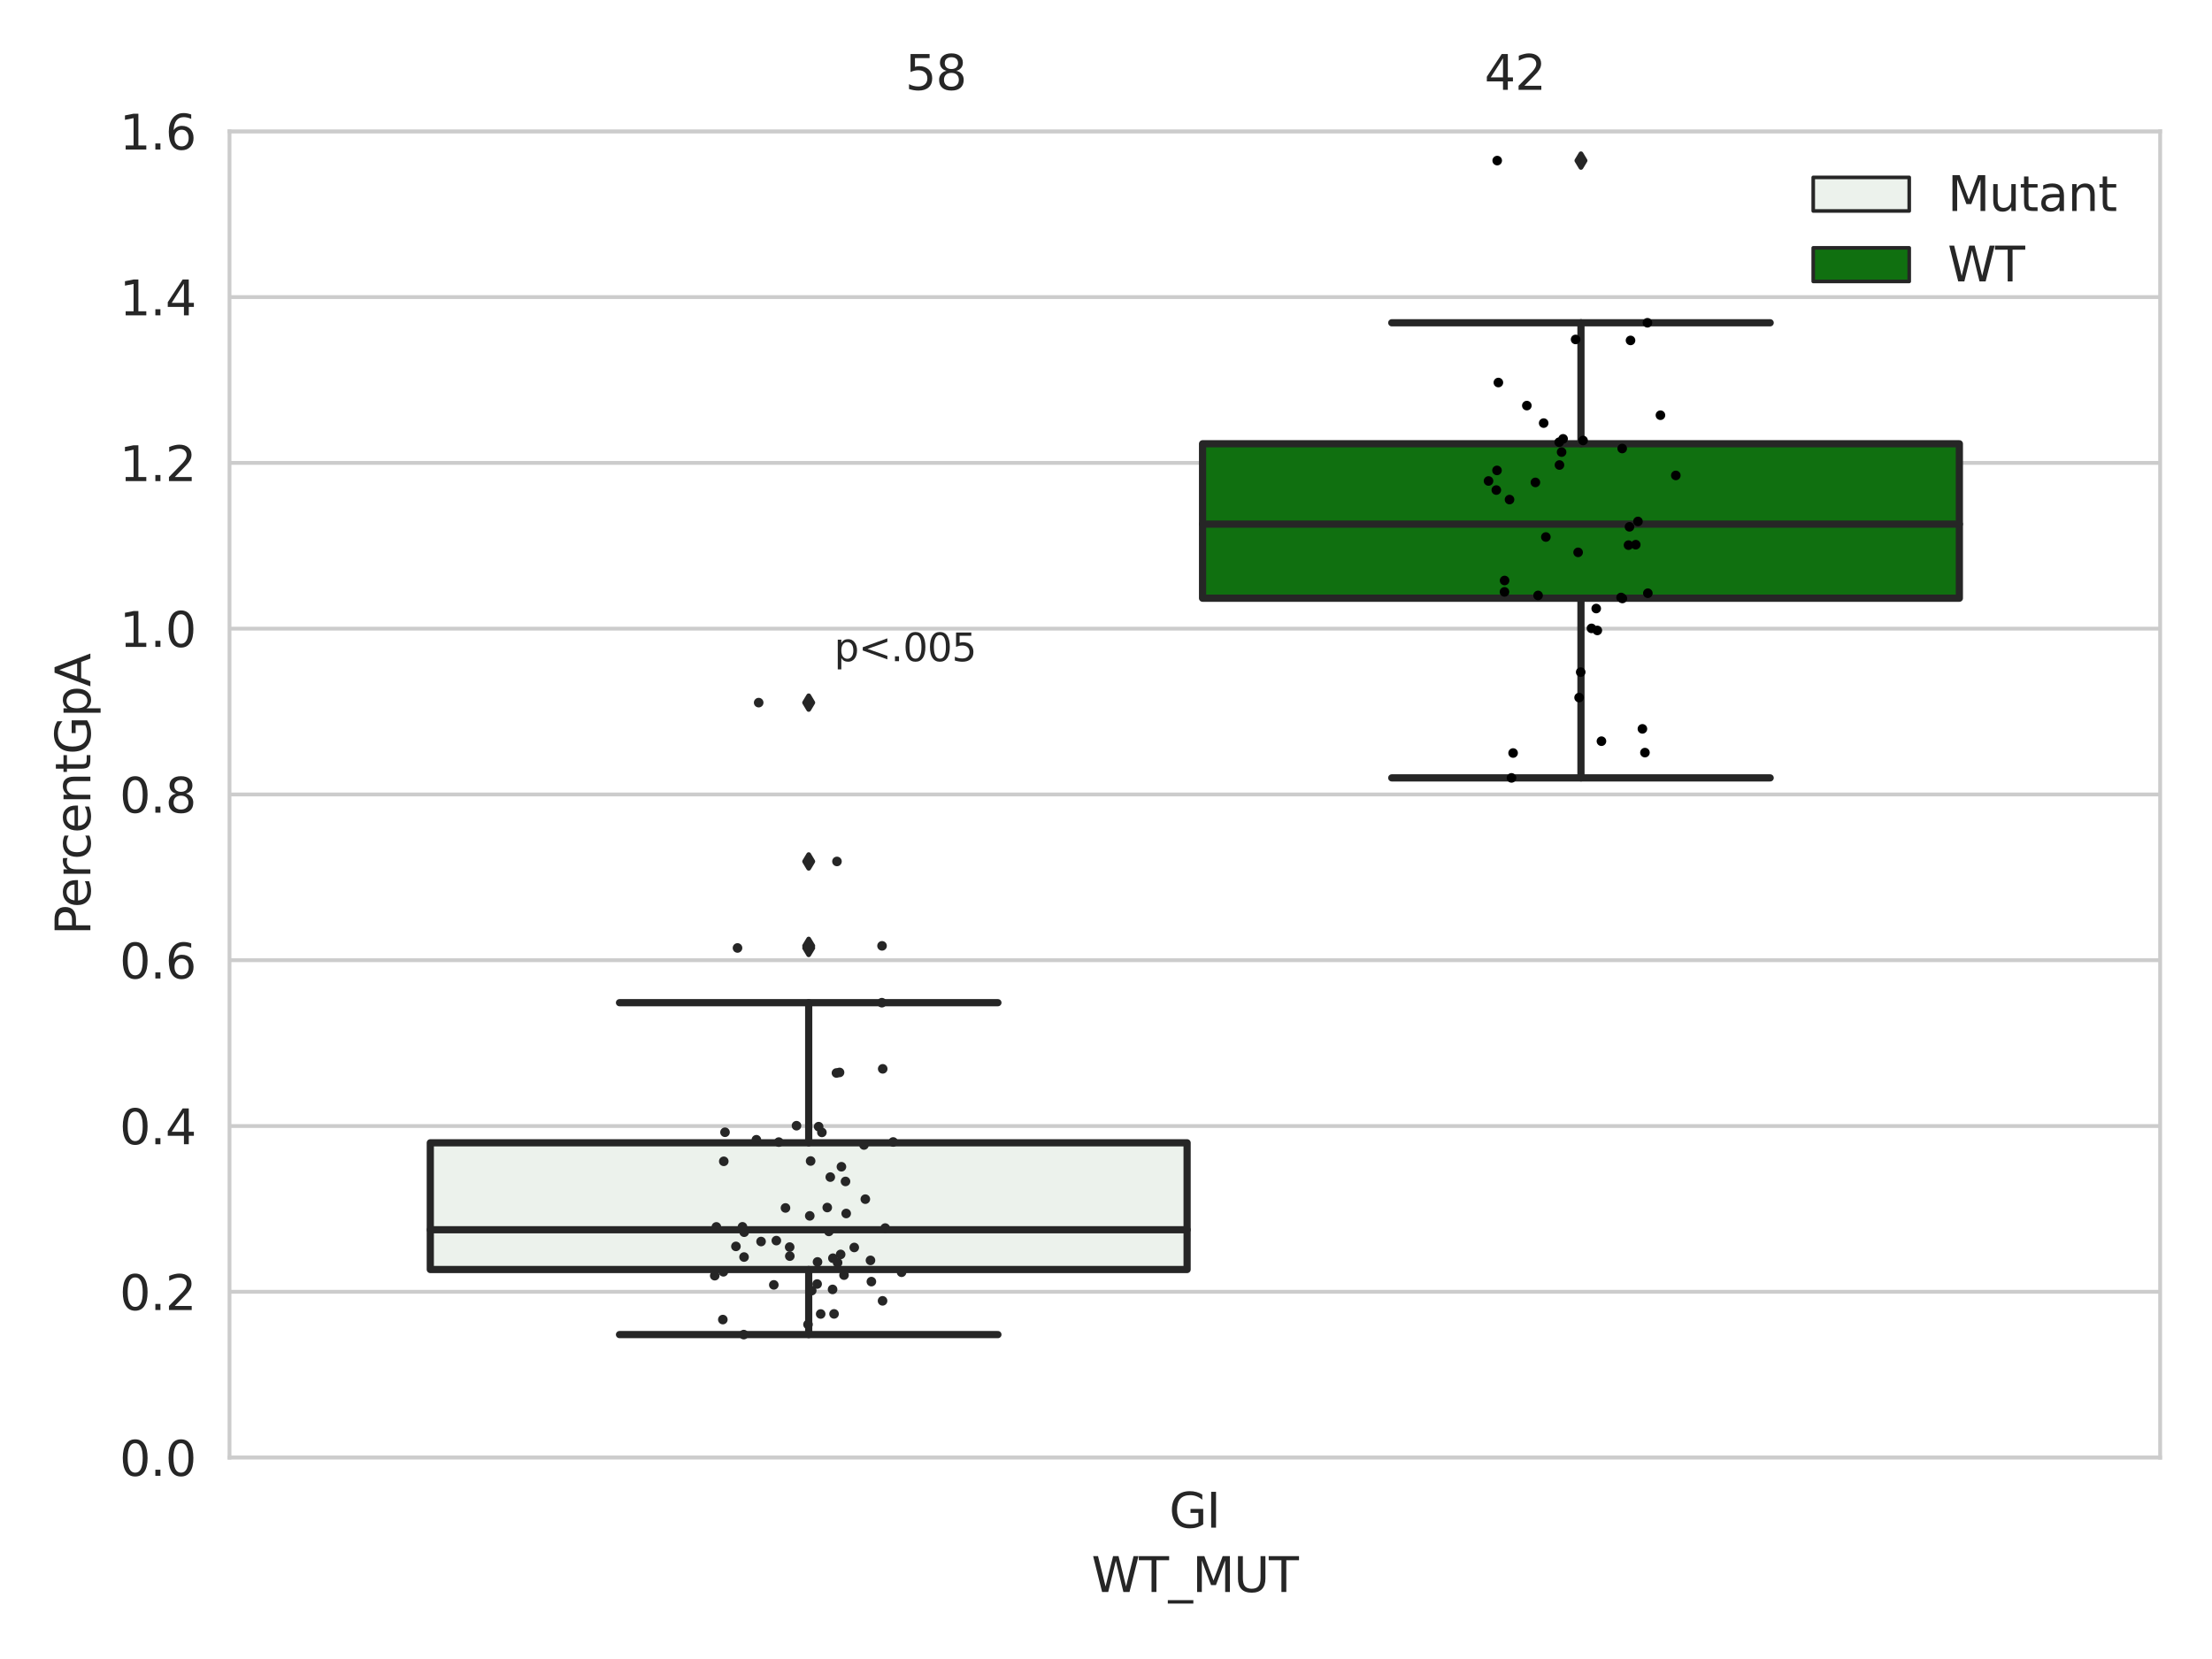 <?xml version="1.0" encoding="utf-8" standalone="no"?>
<!DOCTYPE svg PUBLIC "-//W3C//DTD SVG 1.1//EN"
  "http://www.w3.org/Graphics/SVG/1.1/DTD/svg11.dtd">
<svg xmlns:xlink="http://www.w3.org/1999/xlink" width="460.8pt" height="345.6pt" viewBox="0 0 460.8 345.6" xmlns="http://www.w3.org/2000/svg" version="1.1">
 <defs>
  <style type="text/css">*{stroke-linejoin: round; stroke-linecap: butt}</style>
 </defs>
 <g id="figure_1">
  <g id="patch_1">
   <path d="M 0 345.6 
L 460.8 345.6 
L 460.8 0 
L 0 0 
z
" style="fill: #ffffff"/>
  </g>
  <g id="axes_1">
   <g id="patch_2">
    <path d="M 47.81 303.64 
L 450 303.64 
L 450 27.354 
L 47.81 27.354 
z
" style="fill: #ffffff"/>
   </g>
   <g id="matplotlib.axis_1">
    <g id="xtick_1">
     <g id="text_1">
      <!-- GI -->
      <g style="fill: #262626" transform="translate(243.556 318.238)scale(0.1 -0.1)">
       <defs>
        <path id="DejaVuSans-47" d="M 3809 666 
L 3809 1919 
L 2778 1919 
L 2778 2438 
L 4434 2438 
L 4434 434 
Q 4069 175 3628 42 
Q 3188 -91 2688 -91 
Q 1594 -91 976 548 
Q 359 1188 359 2328 
Q 359 3472 976 4111 
Q 1594 4750 2688 4750 
Q 3144 4750 3555 4637 
Q 3966 4525 4313 4306 
L 4313 3634 
Q 3963 3931 3569 4081 
Q 3175 4231 2741 4231 
Q 1884 4231 1454 3753 
Q 1025 3275 1025 2328 
Q 1025 1384 1454 906 
Q 1884 428 2741 428 
Q 3075 428 3337 486 
Q 3600 544 3809 666 
z
" transform="scale(0.016)"/>
        <path id="DejaVuSans-49" d="M 628 4666 
L 1259 4666 
L 1259 0 
L 628 0 
L 628 4666 
z
" transform="scale(0.016)"/>
       </defs>
       <use xlink:href="#DejaVuSans-47"/>
       <use xlink:href="#DejaVuSans-49" x="77.49"/>
      </g>
     </g>
    </g>
    <g id="text_2">
     <!-- WT_MUT -->
     <g style="fill: #262626" transform="translate(227.38 331.638)scale(0.1 -0.1)">
      <defs>
       <path id="DejaVuSans-57" d="M 213 4666 
L 850 4666 
L 1831 722 
L 2809 4666 
L 3519 4666 
L 4500 722 
L 5478 4666 
L 6119 4666 
L 4947 0 
L 4153 0 
L 3169 4050 
L 2175 0 
L 1381 0 
L 213 4666 
z
" transform="scale(0.016)"/>
       <path id="DejaVuSans-54" d="M -19 4666 
L 3928 4666 
L 3928 4134 
L 2272 4134 
L 2272 0 
L 1638 0 
L 1638 4134 
L -19 4134 
L -19 4666 
z
" transform="scale(0.016)"/>
       <path id="DejaVuSans-5f" d="M 3263 -1063 
L 3263 -1509 
L -63 -1509 
L -63 -1063 
L 3263 -1063 
z
" transform="scale(0.016)"/>
       <path id="DejaVuSans-4d" d="M 628 4666 
L 1569 4666 
L 2759 1491 
L 3956 4666 
L 4897 4666 
L 4897 0 
L 4281 0 
L 4281 4097 
L 3078 897 
L 2444 897 
L 1241 4097 
L 1241 0 
L 628 0 
L 628 4666 
z
" transform="scale(0.016)"/>
       <path id="DejaVuSans-55" d="M 556 4666 
L 1191 4666 
L 1191 1831 
Q 1191 1081 1462 751 
Q 1734 422 2344 422 
Q 2950 422 3222 751 
Q 3494 1081 3494 1831 
L 3494 4666 
L 4128 4666 
L 4128 1753 
Q 4128 841 3676 375 
Q 3225 -91 2344 -91 
Q 1459 -91 1007 375 
Q 556 841 556 1753 
L 556 4666 
z
" transform="scale(0.016)"/>
      </defs>
      <use xlink:href="#DejaVuSans-57"/>
      <use xlink:href="#DejaVuSans-54" x="98.877"/>
      <use xlink:href="#DejaVuSans-5f" x="159.961"/>
      <use xlink:href="#DejaVuSans-4d" x="209.961"/>
      <use xlink:href="#DejaVuSans-55" x="296.24"/>
      <use xlink:href="#DejaVuSans-54" x="369.434"/>
     </g>
    </g>
   </g>
   <g id="matplotlib.axis_2">
    <g id="ytick_1">
     <g id="line2d_1">
      <path d="M 47.81 303.64 
L 450 303.64 
" clip-path="url(#pa061fb0635)" style="fill: none; stroke: #cccccc; stroke-width: 0.8; stroke-linecap: round"/>
     </g>
     <g id="text_3">
      <!-- 0.0 -->
      <g style="fill: #262626" transform="translate(24.907 307.439)scale(0.1 -0.1)">
       <defs>
        <path id="DejaVuSans-30" d="M 2034 4250 
Q 1547 4250 1301 3770 
Q 1056 3291 1056 2328 
Q 1056 1369 1301 889 
Q 1547 409 2034 409 
Q 2525 409 2770 889 
Q 3016 1369 3016 2328 
Q 3016 3291 2770 3770 
Q 2525 4250 2034 4250 
z
M 2034 4750 
Q 2819 4750 3233 4129 
Q 3647 3509 3647 2328 
Q 3647 1150 3233 529 
Q 2819 -91 2034 -91 
Q 1250 -91 836 529 
Q 422 1150 422 2328 
Q 422 3509 836 4129 
Q 1250 4750 2034 4750 
z
" transform="scale(0.016)"/>
        <path id="DejaVuSans-2e" d="M 684 794 
L 1344 794 
L 1344 0 
L 684 0 
L 684 794 
z
" transform="scale(0.016)"/>
       </defs>
       <use xlink:href="#DejaVuSans-30"/>
       <use xlink:href="#DejaVuSans-2e" x="63.623"/>
       <use xlink:href="#DejaVuSans-30" x="95.41"/>
      </g>
     </g>
    </g>
    <g id="ytick_2">
     <g id="line2d_2">
      <path d="M 47.81 269.104 
L 450 269.104 
" clip-path="url(#pa061fb0635)" style="fill: none; stroke: #cccccc; stroke-width: 0.8; stroke-linecap: round"/>
     </g>
     <g id="text_4">
      <!-- 0.2 -->
      <g style="fill: #262626" transform="translate(24.907 272.903)scale(0.1 -0.1)">
       <defs>
        <path id="DejaVuSans-32" d="M 1228 531 
L 3431 531 
L 3431 0 
L 469 0 
L 469 531 
Q 828 903 1448 1529 
Q 2069 2156 2228 2338 
Q 2531 2678 2651 2914 
Q 2772 3150 2772 3378 
Q 2772 3750 2511 3984 
Q 2250 4219 1831 4219 
Q 1534 4219 1204 4116 
Q 875 4013 500 3803 
L 500 4441 
Q 881 4594 1212 4672 
Q 1544 4750 1819 4750 
Q 2544 4750 2975 4387 
Q 3406 4025 3406 3419 
Q 3406 3131 3298 2873 
Q 3191 2616 2906 2266 
Q 2828 2175 2409 1742 
Q 1991 1309 1228 531 
z
" transform="scale(0.016)"/>
       </defs>
       <use xlink:href="#DejaVuSans-30"/>
       <use xlink:href="#DejaVuSans-2e" x="63.623"/>
       <use xlink:href="#DejaVuSans-32" x="95.41"/>
      </g>
     </g>
    </g>
    <g id="ytick_3">
     <g id="line2d_3">
      <path d="M 47.81 234.568 
L 450 234.568 
" clip-path="url(#pa061fb0635)" style="fill: none; stroke: #cccccc; stroke-width: 0.8; stroke-linecap: round"/>
     </g>
     <g id="text_5">
      <!-- 0.4 -->
      <g style="fill: #262626" transform="translate(24.907 238.368)scale(0.1 -0.1)">
       <defs>
        <path id="DejaVuSans-34" d="M 2419 4116 
L 825 1625 
L 2419 1625 
L 2419 4116 
z
M 2253 4666 
L 3047 4666 
L 3047 1625 
L 3713 1625 
L 3713 1100 
L 3047 1100 
L 3047 0 
L 2419 0 
L 2419 1100 
L 313 1100 
L 313 1709 
L 2253 4666 
z
" transform="scale(0.016)"/>
       </defs>
       <use xlink:href="#DejaVuSans-30"/>
       <use xlink:href="#DejaVuSans-2e" x="63.623"/>
       <use xlink:href="#DejaVuSans-34" x="95.41"/>
      </g>
     </g>
    </g>
    <g id="ytick_4">
     <g id="line2d_4">
      <path d="M 47.81 200.033 
L 450 200.033 
" clip-path="url(#pa061fb0635)" style="fill: none; stroke: #cccccc; stroke-width: 0.8; stroke-linecap: round"/>
     </g>
     <g id="text_6">
      <!-- 0.6 -->
      <g style="fill: #262626" transform="translate(24.907 203.832)scale(0.1 -0.1)">
       <defs>
        <path id="DejaVuSans-36" d="M 2113 2584 
Q 1688 2584 1439 2293 
Q 1191 2003 1191 1497 
Q 1191 994 1439 701 
Q 1688 409 2113 409 
Q 2538 409 2786 701 
Q 3034 994 3034 1497 
Q 3034 2003 2786 2293 
Q 2538 2584 2113 2584 
z
M 3366 4563 
L 3366 3988 
Q 3128 4100 2886 4159 
Q 2644 4219 2406 4219 
Q 1781 4219 1451 3797 
Q 1122 3375 1075 2522 
Q 1259 2794 1537 2939 
Q 1816 3084 2150 3084 
Q 2853 3084 3261 2657 
Q 3669 2231 3669 1497 
Q 3669 778 3244 343 
Q 2819 -91 2113 -91 
Q 1303 -91 875 529 
Q 447 1150 447 2328 
Q 447 3434 972 4092 
Q 1497 4750 2381 4750 
Q 2619 4750 2861 4703 
Q 3103 4656 3366 4563 
z
" transform="scale(0.016)"/>
       </defs>
       <use xlink:href="#DejaVuSans-30"/>
       <use xlink:href="#DejaVuSans-2e" x="63.623"/>
       <use xlink:href="#DejaVuSans-36" x="95.41"/>
      </g>
     </g>
    </g>
    <g id="ytick_5">
     <g id="line2d_5">
      <path d="M 47.81 165.497 
L 450 165.497 
" clip-path="url(#pa061fb0635)" style="fill: none; stroke: #cccccc; stroke-width: 0.8; stroke-linecap: round"/>
     </g>
     <g id="text_7">
      <!-- 0.8 -->
      <g style="fill: #262626" transform="translate(24.907 169.296)scale(0.1 -0.1)">
       <defs>
        <path id="DejaVuSans-38" d="M 2034 2216 
Q 1584 2216 1326 1975 
Q 1069 1734 1069 1313 
Q 1069 891 1326 650 
Q 1584 409 2034 409 
Q 2484 409 2743 651 
Q 3003 894 3003 1313 
Q 3003 1734 2745 1975 
Q 2488 2216 2034 2216 
z
M 1403 2484 
Q 997 2584 770 2862 
Q 544 3141 544 3541 
Q 544 4100 942 4425 
Q 1341 4750 2034 4750 
Q 2731 4750 3128 4425 
Q 3525 4100 3525 3541 
Q 3525 3141 3298 2862 
Q 3072 2584 2669 2484 
Q 3125 2378 3379 2068 
Q 3634 1759 3634 1313 
Q 3634 634 3220 271 
Q 2806 -91 2034 -91 
Q 1263 -91 848 271 
Q 434 634 434 1313 
Q 434 1759 690 2068 
Q 947 2378 1403 2484 
z
M 1172 3481 
Q 1172 3119 1398 2916 
Q 1625 2713 2034 2713 
Q 2441 2713 2670 2916 
Q 2900 3119 2900 3481 
Q 2900 3844 2670 4047 
Q 2441 4250 2034 4250 
Q 1625 4250 1398 4047 
Q 1172 3844 1172 3481 
z
" transform="scale(0.016)"/>
       </defs>
       <use xlink:href="#DejaVuSans-30"/>
       <use xlink:href="#DejaVuSans-2e" x="63.623"/>
       <use xlink:href="#DejaVuSans-38" x="95.41"/>
      </g>
     </g>
    </g>
    <g id="ytick_6">
     <g id="line2d_6">
      <path d="M 47.81 130.961 
L 450 130.961 
" clip-path="url(#pa061fb0635)" style="fill: none; stroke: #cccccc; stroke-width: 0.8; stroke-linecap: round"/>
     </g>
     <g id="text_8">
      <!-- 1.0 -->
      <g style="fill: #262626" transform="translate(24.907 134.76)scale(0.1 -0.1)">
       <defs>
        <path id="DejaVuSans-31" d="M 794 531 
L 1825 531 
L 1825 4091 
L 703 3866 
L 703 4441 
L 1819 4666 
L 2450 4666 
L 2450 531 
L 3481 531 
L 3481 0 
L 794 0 
L 794 531 
z
" transform="scale(0.016)"/>
       </defs>
       <use xlink:href="#DejaVuSans-31"/>
       <use xlink:href="#DejaVuSans-2e" x="63.623"/>
       <use xlink:href="#DejaVuSans-30" x="95.41"/>
      </g>
     </g>
    </g>
    <g id="ytick_7">
     <g id="line2d_7">
      <path d="M 47.81 96.425 
L 450 96.425 
" clip-path="url(#pa061fb0635)" style="fill: none; stroke: #cccccc; stroke-width: 0.8; stroke-linecap: round"/>
     </g>
     <g id="text_9">
      <!-- 1.2 -->
      <g style="fill: #262626" transform="translate(24.907 100.225)scale(0.1 -0.1)">
       <use xlink:href="#DejaVuSans-31"/>
       <use xlink:href="#DejaVuSans-2e" x="63.623"/>
       <use xlink:href="#DejaVuSans-32" x="95.41"/>
      </g>
     </g>
    </g>
    <g id="ytick_8">
     <g id="line2d_8">
      <path d="M 47.81 61.89 
L 450 61.89 
" clip-path="url(#pa061fb0635)" style="fill: none; stroke: #cccccc; stroke-width: 0.8; stroke-linecap: round"/>
     </g>
     <g id="text_10">
      <!-- 1.4 -->
      <g style="fill: #262626" transform="translate(24.907 65.689)scale(0.1 -0.1)">
       <use xlink:href="#DejaVuSans-31"/>
       <use xlink:href="#DejaVuSans-2e" x="63.623"/>
       <use xlink:href="#DejaVuSans-34" x="95.41"/>
      </g>
     </g>
    </g>
    <g id="ytick_9">
     <g id="line2d_9">
      <path d="M 47.81 27.354 
L 450 27.354 
" clip-path="url(#pa061fb0635)" style="fill: none; stroke: #cccccc; stroke-width: 0.8; stroke-linecap: round"/>
     </g>
     <g id="text_11">
      <!-- 1.6 -->
      <g style="fill: #262626" transform="translate(24.907 31.153)scale(0.1 -0.1)">
       <use xlink:href="#DejaVuSans-31"/>
       <use xlink:href="#DejaVuSans-2e" x="63.623"/>
       <use xlink:href="#DejaVuSans-36" x="95.41"/>
      </g>
     </g>
    </g>
    <g id="text_12">
     <!-- PercentGpA -->
     <g style="fill: #262626" transform="translate(18.827 194.774)rotate(-90)scale(0.1 -0.1)">
      <defs>
       <path id="DejaVuSans-50" d="M 1259 4147 
L 1259 2394 
L 2053 2394 
Q 2494 2394 2734 2622 
Q 2975 2850 2975 3272 
Q 2975 3691 2734 3919 
Q 2494 4147 2053 4147 
L 1259 4147 
z
M 628 4666 
L 2053 4666 
Q 2838 4666 3239 4311 
Q 3641 3956 3641 3272 
Q 3641 2581 3239 2228 
Q 2838 1875 2053 1875 
L 1259 1875 
L 1259 0 
L 628 0 
L 628 4666 
z
" transform="scale(0.016)"/>
       <path id="DejaVuSans-65" d="M 3597 1894 
L 3597 1613 
L 953 1613 
Q 991 1019 1311 708 
Q 1631 397 2203 397 
Q 2534 397 2845 478 
Q 3156 559 3463 722 
L 3463 178 
Q 3153 47 2828 -22 
Q 2503 -91 2169 -91 
Q 1331 -91 842 396 
Q 353 884 353 1716 
Q 353 2575 817 3079 
Q 1281 3584 2069 3584 
Q 2775 3584 3186 3129 
Q 3597 2675 3597 1894 
z
M 3022 2063 
Q 3016 2534 2758 2815 
Q 2500 3097 2075 3097 
Q 1594 3097 1305 2825 
Q 1016 2553 972 2059 
L 3022 2063 
z
" transform="scale(0.016)"/>
       <path id="DejaVuSans-72" d="M 2631 2963 
Q 2534 3019 2420 3045 
Q 2306 3072 2169 3072 
Q 1681 3072 1420 2755 
Q 1159 2438 1159 1844 
L 1159 0 
L 581 0 
L 581 3500 
L 1159 3500 
L 1159 2956 
Q 1341 3275 1631 3429 
Q 1922 3584 2338 3584 
Q 2397 3584 2469 3576 
Q 2541 3569 2628 3553 
L 2631 2963 
z
" transform="scale(0.016)"/>
       <path id="DejaVuSans-63" d="M 3122 3366 
L 3122 2828 
Q 2878 2963 2633 3030 
Q 2388 3097 2138 3097 
Q 1578 3097 1268 2742 
Q 959 2388 959 1747 
Q 959 1106 1268 751 
Q 1578 397 2138 397 
Q 2388 397 2633 464 
Q 2878 531 3122 666 
L 3122 134 
Q 2881 22 2623 -34 
Q 2366 -91 2075 -91 
Q 1284 -91 818 406 
Q 353 903 353 1747 
Q 353 2603 823 3093 
Q 1294 3584 2113 3584 
Q 2378 3584 2631 3529 
Q 2884 3475 3122 3366 
z
" transform="scale(0.016)"/>
       <path id="DejaVuSans-6e" d="M 3513 2113 
L 3513 0 
L 2938 0 
L 2938 2094 
Q 2938 2591 2744 2837 
Q 2550 3084 2163 3084 
Q 1697 3084 1428 2787 
Q 1159 2491 1159 1978 
L 1159 0 
L 581 0 
L 581 3500 
L 1159 3500 
L 1159 2956 
Q 1366 3272 1645 3428 
Q 1925 3584 2291 3584 
Q 2894 3584 3203 3211 
Q 3513 2838 3513 2113 
z
" transform="scale(0.016)"/>
       <path id="DejaVuSans-74" d="M 1172 4494 
L 1172 3500 
L 2356 3500 
L 2356 3053 
L 1172 3053 
L 1172 1153 
Q 1172 725 1289 603 
Q 1406 481 1766 481 
L 2356 481 
L 2356 0 
L 1766 0 
Q 1100 0 847 248 
Q 594 497 594 1153 
L 594 3053 
L 172 3053 
L 172 3500 
L 594 3500 
L 594 4494 
L 1172 4494 
z
" transform="scale(0.016)"/>
       <path id="DejaVuSans-70" d="M 1159 525 
L 1159 -1331 
L 581 -1331 
L 581 3500 
L 1159 3500 
L 1159 2969 
Q 1341 3281 1617 3432 
Q 1894 3584 2278 3584 
Q 2916 3584 3314 3078 
Q 3713 2572 3713 1747 
Q 3713 922 3314 415 
Q 2916 -91 2278 -91 
Q 1894 -91 1617 61 
Q 1341 213 1159 525 
z
M 3116 1747 
Q 3116 2381 2855 2742 
Q 2594 3103 2138 3103 
Q 1681 3103 1420 2742 
Q 1159 2381 1159 1747 
Q 1159 1113 1420 752 
Q 1681 391 2138 391 
Q 2594 391 2855 752 
Q 3116 1113 3116 1747 
z
" transform="scale(0.016)"/>
       <path id="DejaVuSans-41" d="M 2188 4044 
L 1331 1722 
L 3047 1722 
L 2188 4044 
z
M 1831 4666 
L 2547 4666 
L 4325 0 
L 3669 0 
L 3244 1197 
L 1141 1197 
L 716 0 
L 50 0 
L 1831 4666 
z
" transform="scale(0.016)"/>
      </defs>
      <use xlink:href="#DejaVuSans-50"/>
      <use xlink:href="#DejaVuSans-65" x="56.678"/>
      <use xlink:href="#DejaVuSans-72" x="118.201"/>
      <use xlink:href="#DejaVuSans-63" x="157.064"/>
      <use xlink:href="#DejaVuSans-65" x="212.045"/>
      <use xlink:href="#DejaVuSans-6e" x="273.568"/>
      <use xlink:href="#DejaVuSans-74" x="336.947"/>
      <use xlink:href="#DejaVuSans-47" x="376.156"/>
      <use xlink:href="#DejaVuSans-70" x="453.646"/>
      <use xlink:href="#DejaVuSans-41" x="517.123"/>
     </g>
    </g>
   </g>
   <g id="patch_3">
    <path d="M 89.638 264.462 
L 247.296 264.462 
L 247.296 238.069 
L 89.638 238.069 
L 89.638 264.462 
z
" clip-path="url(#pa061fb0635)" style="fill: #ecf2ec; stroke: #262626; stroke-width: 1.5; stroke-linejoin: miter"/>
   </g>
   <g id="patch_4">
    <path d="M 250.514 124.618 
L 408.172 124.618 
L 408.172 92.446 
L 250.514 92.446 
L 250.514 124.618 
z
" clip-path="url(#pa061fb0635)" style="fill: #107010; stroke: #262626; stroke-width: 1.5; stroke-linejoin: miter"/>
   </g>
   <g id="patch_5">
    <path d="M 248.905 303.64 
L 248.905 303.64 
L 248.905 303.64 
L 248.905 303.64 
z
" clip-path="url(#pa061fb0635)" style="fill: #ecf2ec; stroke: #262626; stroke-width: 0.75; stroke-linejoin: miter"/>
   </g>
   <g id="patch_6">
    <path d="M 248.905 303.64 
L 248.905 303.64 
L 248.905 303.64 
L 248.905 303.64 
z
" clip-path="url(#pa061fb0635)" style="fill: #107010; stroke: #262626; stroke-width: 0.75; stroke-linejoin: miter"/>
   </g>
   <g id="PathCollection_1"/>
   <g id="PathCollection_2"/>
   <g id="line2d_10">
    <path d="M 168.467 264.462 
L 168.467 278.019 
" clip-path="url(#pa061fb0635)" style="fill: none; stroke: #262626; stroke-width: 1.5; stroke-linecap: round"/>
   </g>
   <g id="line2d_11">
    <path d="M 168.467 238.069 
L 168.467 208.878 
" clip-path="url(#pa061fb0635)" style="fill: none; stroke: #262626; stroke-width: 1.5; stroke-linecap: round"/>
   </g>
   <g id="line2d_12">
    <path d="M 129.052 278.019 
L 207.882 278.019 
" clip-path="url(#pa061fb0635)" style="fill: none; stroke: #262626; stroke-width: 1.5; stroke-linecap: round"/>
   </g>
   <g id="line2d_13">
    <path d="M 129.052 208.878 
L 207.882 208.878 
" clip-path="url(#pa061fb0635)" style="fill: none; stroke: #262626; stroke-width: 1.5; stroke-linecap: round"/>
   </g>
   <g id="line2d_14">
    <defs>
     <path id="m7eeb42a362" d="M -0 1.414 
L 0.849 0 
L 0 -1.414 
L -0.849 -0 
z
" style="stroke: #262626; stroke-linejoin: miter"/>
    </defs>
    <g clip-path="url(#pa061fb0635)">
     <use xlink:href="#m7eeb42a362" x="168.467" y="197.038" style="fill: #262626; stroke: #262626; stroke-linejoin: miter"/>
     <use xlink:href="#m7eeb42a362" x="168.467" y="179.454" style="fill: #262626; stroke: #262626; stroke-linejoin: miter"/>
     <use xlink:href="#m7eeb42a362" x="168.467" y="146.371" style="fill: #262626; stroke: #262626; stroke-linejoin: miter"/>
     <use xlink:href="#m7eeb42a362" x="168.467" y="197.478" style="fill: #262626; stroke: #262626; stroke-linejoin: miter"/>
    </g>
   </g>
   <g id="line2d_15">
    <path d="M 329.343 124.618 
L 329.343 162.048 
" clip-path="url(#pa061fb0635)" style="fill: none; stroke: #262626; stroke-width: 1.5; stroke-linecap: round"/>
   </g>
   <g id="line2d_16">
    <path d="M 329.343 92.446 
L 329.343 67.24 
" clip-path="url(#pa061fb0635)" style="fill: none; stroke: #262626; stroke-width: 1.5; stroke-linecap: round"/>
   </g>
   <g id="line2d_17">
    <path d="M 289.928 162.048 
L 368.758 162.048 
" clip-path="url(#pa061fb0635)" style="fill: none; stroke: #262626; stroke-width: 1.5; stroke-linecap: round"/>
   </g>
   <g id="line2d_18">
    <path d="M 289.928 67.24 
L 368.758 67.24 
" clip-path="url(#pa061fb0635)" style="fill: none; stroke: #262626; stroke-width: 1.5; stroke-linecap: round"/>
   </g>
   <g id="line2d_19">
    <g clip-path="url(#pa061fb0635)">
     <use xlink:href="#m7eeb42a362" x="329.343" y="33.455" style="fill: #262626; stroke: #262626; stroke-linejoin: miter"/>
    </g>
   </g>
   <g id="line2d_20">
    <path d="M 89.638 256.176 
L 247.296 256.176 
" clip-path="url(#pa061fb0635)" style="fill: none; stroke: #262626; stroke-width: 1.5; stroke-linecap: round"/>
   </g>
   <g id="line2d_21">
    <path d="M 250.514 109.188 
L 408.172 109.188 
" clip-path="url(#pa061fb0635)" style="fill: none; stroke: #262626; stroke-width: 1.5; stroke-linecap: round"/>
   </g>
   <g id="patch_7">
    <path d="M 47.81 303.64 
L 47.81 27.354 
" style="fill: none; stroke: #cccccc; stroke-width: 0.8; stroke-linejoin: miter; stroke-linecap: square"/>
   </g>
   <g id="patch_8">
    <path d="M 450 303.64 
L 450 27.354 
" style="fill: none; stroke: #cccccc; stroke-width: 0.8; stroke-linejoin: miter; stroke-linecap: square"/>
   </g>
   <g id="patch_9">
    <path d="M 47.81 303.64 
L 450 303.64 
" style="fill: none; stroke: #cccccc; stroke-width: 0.8; stroke-linejoin: miter; stroke-linecap: square"/>
   </g>
   <g id="patch_10">
    <path d="M 47.81 27.354 
L 450 27.354 
" style="fill: none; stroke: #cccccc; stroke-width: 0.8; stroke-linejoin: miter; stroke-linecap: square"/>
   </g>
   <g id="PathCollection_3">
    <defs>
     <path id="C0_0_19a3b6facf" d="M 0 1 
C 0.265 1 0.52 0.895 0.707 0.707 
C 0.895 0.52 1 0.265 1 -0 
C 1 -0.265 0.895 -0.52 0.707 -0.707 
C 0.52 -0.895 0.265 -1 0 -1 
C -0.265 -1 -0.52 -0.895 -0.707 -0.707 
C -0.895 -0.52 -1 -0.265 -1 0 
C -1 0.265 -0.895 0.52 -0.707 0.707 
C -0.52 0.895 -0.265 1 0 1 
z
"/>
    </defs>
    <g clip-path="url(#pa061fb0635)">
     <use xlink:href="#C0_0_19a3b6facf" x="184.406" y="255.826" style="fill: #262626"/>
    </g>
    <g clip-path="url(#pa061fb0635)">
     <use xlink:href="#C0_0_19a3b6facf" x="173.748" y="273.708" style="fill: #262626"/>
    </g>
    <g clip-path="url(#pa061fb0635)">
     <use xlink:href="#C0_0_19a3b6facf" x="161.728" y="258.441" style="fill: #262626"/>
    </g>
    <g clip-path="url(#pa061fb0635)">
     <use xlink:href="#C0_0_19a3b6facf" x="173.509" y="262.108" style="fill: #262626"/>
    </g>
    <g clip-path="url(#pa061fb0635)">
     <use xlink:href="#C0_0_19a3b6facf" x="154.939" y="278.019" style="fill: #262626"/>
    </g>
    <g clip-path="url(#pa061fb0635)">
     <use xlink:href="#C0_0_19a3b6facf" x="174.248" y="223.521" style="fill: #262626"/>
    </g>
    <g clip-path="url(#pa061fb0635)">
     <use xlink:href="#C0_0_19a3b6facf" x="168.323" y="275.91" style="fill: #262626"/>
    </g>
    <g clip-path="url(#pa061fb0635)">
     <use xlink:href="#C0_0_19a3b6facf" x="175.122" y="261.315" style="fill: #262626"/>
    </g>
    <g clip-path="url(#pa061fb0635)">
     <use xlink:href="#C0_0_19a3b6facf" x="150.697" y="264.938" style="fill: #262626"/>
    </g>
    <g clip-path="url(#pa061fb0635)">
     <use xlink:href="#C0_0_19a3b6facf" x="175.825" y="265.632" style="fill: #262626"/>
    </g>
    <g clip-path="url(#pa061fb0635)">
     <use xlink:href="#C0_0_19a3b6facf" x="158.544" y="258.633" style="fill: #262626"/>
    </g>
    <g clip-path="url(#pa061fb0635)">
     <use xlink:href="#C0_0_19a3b6facf" x="172.331" y="251.552" style="fill: #262626"/>
    </g>
    <g clip-path="url(#pa061fb0635)">
     <use xlink:href="#C0_0_19a3b6facf" x="170.537" y="234.701" style="fill: #262626"/>
    </g>
    <g clip-path="url(#pa061fb0635)">
     <use xlink:href="#C0_0_19a3b6facf" x="187.815" y="265.032" style="fill: #262626"/>
    </g>
    <g clip-path="url(#pa061fb0635)">
     <use xlink:href="#C0_0_19a3b6facf" x="175.285" y="243.054" style="fill: #262626"/>
    </g>
    <g clip-path="url(#pa061fb0635)">
     <use xlink:href="#C0_0_19a3b6facf" x="183.853" y="270.989" style="fill: #262626"/>
    </g>
    <g clip-path="url(#pa061fb0635)">
     <use xlink:href="#C0_0_19a3b6facf" x="176.277" y="252.793" style="fill: #262626"/>
    </g>
    <g clip-path="url(#pa061fb0635)">
     <use xlink:href="#C0_0_19a3b6facf" x="173.441" y="268.606" style="fill: #262626"/>
    </g>
    <g clip-path="url(#pa061fb0635)">
     <use xlink:href="#C0_0_19a3b6facf" x="179.983" y="238.523" style="fill: #262626"/>
    </g>
    <g clip-path="url(#pa061fb0635)">
     <use xlink:href="#C0_0_19a3b6facf" x="183.885" y="222.66" style="fill: #262626"/>
    </g>
    <g clip-path="url(#pa061fb0635)">
     <use xlink:href="#C0_0_19a3b6facf" x="180.264" y="249.806" style="fill: #262626"/>
    </g>
    <g clip-path="url(#pa061fb0635)">
     <use xlink:href="#C0_0_19a3b6facf" x="181.525" y="266.983" style="fill: #262626"/>
    </g>
    <g clip-path="url(#pa061fb0635)">
     <use xlink:href="#C0_0_19a3b6facf" x="155.028" y="256.688" style="fill: #262626"/>
    </g>
    <g clip-path="url(#pa061fb0635)">
     <use xlink:href="#C0_0_19a3b6facf" x="169.099" y="268.857" style="fill: #262626"/>
    </g>
    <g clip-path="url(#pa061fb0635)">
     <use xlink:href="#C0_0_19a3b6facf" x="154.672" y="255.569" style="fill: #262626"/>
    </g>
    <g clip-path="url(#pa061fb0635)">
     <use xlink:href="#C0_0_19a3b6facf" x="163.63" y="251.637" style="fill: #262626"/>
    </g>
    <g clip-path="url(#pa061fb0635)">
     <use xlink:href="#C0_0_19a3b6facf" x="150.579" y="274.891" style="fill: #262626"/>
    </g>
    <g clip-path="url(#pa061fb0635)">
     <use xlink:href="#C0_0_19a3b6facf" x="183.744" y="197.038" style="fill: #262626"/>
    </g>
    <g clip-path="url(#pa061fb0635)">
     <use xlink:href="#C0_0_19a3b6facf" x="174.355" y="179.454" style="fill: #262626"/>
    </g>
    <g clip-path="url(#pa061fb0635)">
     <use xlink:href="#C0_0_19a3b6facf" x="181.337" y="262.557" style="fill: #262626"/>
    </g>
    <g clip-path="url(#pa061fb0635)">
     <use xlink:href="#C0_0_19a3b6facf" x="171.215" y="235.901" style="fill: #262626"/>
    </g>
    <g clip-path="url(#pa061fb0635)">
     <use xlink:href="#C0_0_19a3b6facf" x="170.304" y="262.883" style="fill: #262626"/>
    </g>
    <g clip-path="url(#pa061fb0635)">
     <use xlink:href="#C0_0_19a3b6facf" x="151.034" y="235.87" style="fill: #262626"/>
    </g>
    <g clip-path="url(#pa061fb0635)">
     <use xlink:href="#C0_0_19a3b6facf" x="164.502" y="259.79" style="fill: #262626"/>
    </g>
    <g clip-path="url(#pa061fb0635)">
     <use xlink:href="#C0_0_19a3b6facf" x="176.134" y="246.113" style="fill: #262626"/>
    </g>
    <g clip-path="url(#pa061fb0635)">
     <use xlink:href="#C0_0_19a3b6facf" x="172.965" y="245.21" style="fill: #262626"/>
    </g>
    <g clip-path="url(#pa061fb0635)">
     <use xlink:href="#C0_0_19a3b6facf" x="164.532" y="261.673" style="fill: #262626"/>
    </g>
    <g clip-path="url(#pa061fb0635)">
     <use xlink:href="#C0_0_19a3b6facf" x="168.691" y="253.287" style="fill: #262626"/>
    </g>
    <g clip-path="url(#pa061fb0635)">
     <use xlink:href="#C0_0_19a3b6facf" x="157.57" y="237.431" style="fill: #262626"/>
    </g>
    <g clip-path="url(#pa061fb0635)">
     <use xlink:href="#C0_0_19a3b6facf" x="168.869" y="241.861" style="fill: #262626"/>
    </g>
    <g clip-path="url(#pa061fb0635)">
     <use xlink:href="#C0_0_19a3b6facf" x="177.957" y="259.87" style="fill: #262626"/>
    </g>
    <g clip-path="url(#pa061fb0635)">
     <use xlink:href="#C0_0_19a3b6facf" x="154.999" y="261.864" style="fill: #262626"/>
    </g>
    <g clip-path="url(#pa061fb0635)">
     <use xlink:href="#C0_0_19a3b6facf" x="162.236" y="237.918" style="fill: #262626"/>
    </g>
    <g clip-path="url(#pa061fb0635)">
     <use xlink:href="#C0_0_19a3b6facf" x="170.222" y="267.484" style="fill: #262626"/>
    </g>
    <g clip-path="url(#pa061fb0635)">
     <use xlink:href="#C0_0_19a3b6facf" x="186.063" y="237.893" style="fill: #262626"/>
    </g>
    <g clip-path="url(#pa061fb0635)">
     <use xlink:href="#C0_0_19a3b6facf" x="170.963" y="273.727" style="fill: #262626"/>
    </g>
    <g clip-path="url(#pa061fb0635)">
     <use xlink:href="#C0_0_19a3b6facf" x="158.047" y="146.371" style="fill: #262626"/>
    </g>
    <g clip-path="url(#pa061fb0635)">
     <use xlink:href="#C0_0_19a3b6facf" x="149.234" y="255.585" style="fill: #262626"/>
    </g>
    <g clip-path="url(#pa061fb0635)">
     <use xlink:href="#C0_0_19a3b6facf" x="174.489" y="263.034" style="fill: #262626"/>
    </g>
    <g clip-path="url(#pa061fb0635)">
     <use xlink:href="#C0_0_19a3b6facf" x="153.307" y="259.646" style="fill: #262626"/>
    </g>
    <g clip-path="url(#pa061fb0635)">
     <use xlink:href="#C0_0_19a3b6facf" x="165.925" y="234.504" style="fill: #262626"/>
    </g>
    <g clip-path="url(#pa061fb0635)">
     <use xlink:href="#C0_0_19a3b6facf" x="148.893" y="265.747" style="fill: #262626"/>
    </g>
    <g clip-path="url(#pa061fb0635)">
     <use xlink:href="#C0_0_19a3b6facf" x="174.893" y="223.406" style="fill: #262626"/>
    </g>
    <g clip-path="url(#pa061fb0635)">
     <use xlink:href="#C0_0_19a3b6facf" x="150.776" y="241.922" style="fill: #262626"/>
    </g>
    <g clip-path="url(#pa061fb0635)">
     <use xlink:href="#C0_0_19a3b6facf" x="153.637" y="197.478" style="fill: #262626"/>
    </g>
    <g clip-path="url(#pa061fb0635)">
     <use xlink:href="#C0_0_19a3b6facf" x="161.2" y="267.664" style="fill: #262626"/>
    </g>
    <g clip-path="url(#pa061fb0635)">
     <use xlink:href="#C0_0_19a3b6facf" x="172.67" y="256.525" style="fill: #262626"/>
    </g>
    <g clip-path="url(#pa061fb0635)">
     <use xlink:href="#C0_0_19a3b6facf" x="183.706" y="208.878" style="fill: #262626"/>
    </g>
   </g>
   <g id="PathCollection_4">
    <defs>
     <path id="C1_0_071bd932ae" d="M 0 1 
C 0.265 1 0.52 0.895 0.707 0.707 
C 0.895 0.52 1 0.265 1 -0 
C 1 -0.265 0.895 -0.52 0.707 -0.707 
C 0.52 -0.895 0.265 -1 0 -1 
C -0.265 -1 -0.52 -0.895 -0.707 -0.707 
C -0.895 -0.52 -1 -0.265 -1 0 
C -1 0.265 -0.895 0.52 -0.707 0.707 
C -0.52 0.895 -0.265 1 0 1 
z
"/>
    </defs>
    <g clip-path="url(#pa061fb0635)">
     <use xlink:href="#C1_0_071bd932ae" x="324.804" y="92.117"/>
    </g>
    <g clip-path="url(#pa061fb0635)">
     <use xlink:href="#C1_0_071bd932ae" x="339.667" y="70.918"/>
    </g>
    <g clip-path="url(#pa061fb0635)">
     <use xlink:href="#C1_0_071bd932ae" x="337.7" y="124.465"/>
    </g>
    <g clip-path="url(#pa061fb0635)">
     <use xlink:href="#C1_0_071bd932ae" x="332.522" y="126.771"/>
    </g>
    <g clip-path="url(#pa061fb0635)">
     <use xlink:href="#C1_0_071bd932ae" x="333.609" y="154.404"/>
    </g>
    <g clip-path="url(#pa061fb0635)">
     <use xlink:href="#C1_0_071bd932ae" x="337.93" y="93.433"/>
    </g>
    <g clip-path="url(#pa061fb0635)">
     <use xlink:href="#C1_0_071bd932ae" x="328.227" y="70.714"/>
    </g>
    <g clip-path="url(#pa061fb0635)">
     <use xlink:href="#C1_0_071bd932ae" x="328.955" y="145.317"/>
    </g>
    <g clip-path="url(#pa061fb0635)">
     <use xlink:href="#C1_0_071bd932ae" x="337.97" y="124.67"/>
    </g>
    <g clip-path="url(#pa061fb0635)">
     <use xlink:href="#C1_0_071bd932ae" x="312.139" y="79.688"/>
    </g>
    <g clip-path="url(#pa061fb0635)">
     <use xlink:href="#C1_0_071bd932ae" x="314.462" y="104.073"/>
    </g>
    <g clip-path="url(#pa061fb0635)">
     <use xlink:href="#C1_0_071bd932ae" x="331.538" y="130.902"/>
    </g>
    <g clip-path="url(#pa061fb0635)">
     <use xlink:href="#C1_0_071bd932ae" x="325.31" y="94.18"/>
    </g>
    <g clip-path="url(#pa061fb0635)">
     <use xlink:href="#C1_0_071bd932ae" x="340.758" y="113.468"/>
    </g>
    <g clip-path="url(#pa061fb0635)">
     <use xlink:href="#C1_0_071bd932ae" x="311.896" y="33.455"/>
    </g>
    <g clip-path="url(#pa061fb0635)">
     <use xlink:href="#C1_0_071bd932ae" x="310.087" y="100.195"/>
    </g>
    <g clip-path="url(#pa061fb0635)">
     <use xlink:href="#C1_0_071bd932ae" x="315.208" y="156.867"/>
    </g>
    <g clip-path="url(#pa061fb0635)">
     <use xlink:href="#C1_0_071bd932ae" x="339.247" y="113.559"/>
    </g>
    <g clip-path="url(#pa061fb0635)">
     <use xlink:href="#C1_0_071bd932ae" x="342.672" y="156.781"/>
    </g>
    <g clip-path="url(#pa061fb0635)">
     <use xlink:href="#C1_0_071bd932ae" x="311.852" y="97.994"/>
    </g>
    <g clip-path="url(#pa061fb0635)">
     <use xlink:href="#C1_0_071bd932ae" x="313.433" y="120.93"/>
    </g>
    <g clip-path="url(#pa061fb0635)">
     <use xlink:href="#C1_0_071bd932ae" x="329.29" y="140.017"/>
    </g>
    <g clip-path="url(#pa061fb0635)">
     <use xlink:href="#C1_0_071bd932ae" x="321.574" y="88.139"/>
    </g>
    <g clip-path="url(#pa061fb0635)">
     <use xlink:href="#C1_0_071bd932ae" x="342.145" y="151.835"/>
    </g>
    <g clip-path="url(#pa061fb0635)">
     <use xlink:href="#C1_0_071bd932ae" x="324.865" y="96.871"/>
    </g>
    <g clip-path="url(#pa061fb0635)">
     <use xlink:href="#C1_0_071bd932ae" x="318.068" y="84.493"/>
    </g>
    <g clip-path="url(#pa061fb0635)">
     <use xlink:href="#C1_0_071bd932ae" x="332.753" y="131.332"/>
    </g>
    <g clip-path="url(#pa061fb0635)">
     <use xlink:href="#C1_0_071bd932ae" x="314.874" y="162.048"/>
    </g>
    <g clip-path="url(#pa061fb0635)">
     <use xlink:href="#C1_0_071bd932ae" x="322.031" y="111.869"/>
    </g>
    <g clip-path="url(#pa061fb0635)">
     <use xlink:href="#C1_0_071bd932ae" x="339.45" y="109.747"/>
    </g>
    <g clip-path="url(#pa061fb0635)">
     <use xlink:href="#C1_0_071bd932ae" x="311.708" y="102.087"/>
    </g>
    <g clip-path="url(#pa061fb0635)">
     <use xlink:href="#C1_0_071bd932ae" x="319.852" y="100.495"/>
    </g>
    <g clip-path="url(#pa061fb0635)">
     <use xlink:href="#C1_0_071bd932ae" x="329.785" y="91.76"/>
    </g>
    <g clip-path="url(#pa061fb0635)">
     <use xlink:href="#C1_0_071bd932ae" x="325.622" y="91.42"/>
    </g>
    <g clip-path="url(#pa061fb0635)">
     <use xlink:href="#C1_0_071bd932ae" x="349.102" y="99.039"/>
    </g>
    <g clip-path="url(#pa061fb0635)">
     <use xlink:href="#C1_0_071bd932ae" x="320.41" y="124.036"/>
    </g>
    <g clip-path="url(#pa061fb0635)">
     <use xlink:href="#C1_0_071bd932ae" x="328.751" y="115.065"/>
    </g>
    <g clip-path="url(#pa061fb0635)">
     <use xlink:href="#C1_0_071bd932ae" x="345.9" y="86.495"/>
    </g>
    <g clip-path="url(#pa061fb0635)">
     <use xlink:href="#C1_0_071bd932ae" x="343.191" y="67.24"/>
    </g>
    <g clip-path="url(#pa061fb0635)">
     <use xlink:href="#C1_0_071bd932ae" x="341.217" y="108.628"/>
    </g>
    <g clip-path="url(#pa061fb0635)">
     <use xlink:href="#C1_0_071bd932ae" x="313.414" y="123.303"/>
    </g>
    <g clip-path="url(#pa061fb0635)">
     <use xlink:href="#C1_0_071bd932ae" x="343.278" y="123.577"/>
    </g>
   </g>
   <g id="text_13">
    <!-- 58 -->
    <g style="fill: #262626" transform="translate(188.577 18.72)scale(0.1 -0.1)">
     <defs>
      <path id="DejaVuSans-35" d="M 691 4666 
L 3169 4666 
L 3169 4134 
L 1269 4134 
L 1269 2991 
Q 1406 3038 1543 3061 
Q 1681 3084 1819 3084 
Q 2600 3084 3056 2656 
Q 3513 2228 3513 1497 
Q 3513 744 3044 326 
Q 2575 -91 1722 -91 
Q 1428 -91 1123 -41 
Q 819 9 494 109 
L 494 744 
Q 775 591 1075 516 
Q 1375 441 1709 441 
Q 2250 441 2565 725 
Q 2881 1009 2881 1497 
Q 2881 1984 2565 2268 
Q 2250 2553 1709 2553 
Q 1456 2553 1204 2497 
Q 953 2441 691 2322 
L 691 4666 
z
" transform="scale(0.016)"/>
     </defs>
     <use xlink:href="#DejaVuSans-35"/>
     <use xlink:href="#DejaVuSans-38" x="63.623"/>
    </g>
   </g>
   <g id="text_14">
    <!-- p&lt;.005 -->
    <g style="fill: #262626" transform="translate(173.779 137.737)scale(0.08 -0.08)">
     <defs>
      <path id="DejaVuSans-3c" d="M 4684 3150 
L 1459 2003 
L 4684 863 
L 4684 294 
L 678 1747 
L 678 2266 
L 4684 3719 
L 4684 3150 
z
" transform="scale(0.016)"/>
     </defs>
     <use xlink:href="#DejaVuSans-70"/>
     <use xlink:href="#DejaVuSans-3c" x="63.477"/>
     <use xlink:href="#DejaVuSans-2e" x="147.266"/>
     <use xlink:href="#DejaVuSans-30" x="179.053"/>
     <use xlink:href="#DejaVuSans-30" x="242.676"/>
     <use xlink:href="#DejaVuSans-35" x="306.299"/>
    </g>
   </g>
   <g id="text_15">
    <!-- 42 -->
    <g style="fill: #262626" transform="translate(309.233 18.72)scale(0.1 -0.1)">
     <use xlink:href="#DejaVuSans-34"/>
     <use xlink:href="#DejaVuSans-32" x="63.623"/>
    </g>
   </g>
   <g id="legend_1">
    <g id="patch_11">
     <path d="M 377.728 43.952 
L 397.728 43.952 
L 397.728 36.952 
L 377.728 36.952 
z
" style="fill: #ecf2ec; stroke: #262626; stroke-width: 0.75; stroke-linejoin: miter"/>
    </g>
    <g id="text_16">
     <!-- Mutant -->
     <g style="fill: #262626" transform="translate(405.728 43.952)scale(0.1 -0.1)">
      <defs>
       <path id="DejaVuSans-75" d="M 544 1381 
L 544 3500 
L 1119 3500 
L 1119 1403 
Q 1119 906 1312 657 
Q 1506 409 1894 409 
Q 2359 409 2629 706 
Q 2900 1003 2900 1516 
L 2900 3500 
L 3475 3500 
L 3475 0 
L 2900 0 
L 2900 538 
Q 2691 219 2414 64 
Q 2138 -91 1772 -91 
Q 1169 -91 856 284 
Q 544 659 544 1381 
z
M 1991 3584 
L 1991 3584 
z
" transform="scale(0.016)"/>
       <path id="DejaVuSans-61" d="M 2194 1759 
Q 1497 1759 1228 1600 
Q 959 1441 959 1056 
Q 959 750 1161 570 
Q 1363 391 1709 391 
Q 2188 391 2477 730 
Q 2766 1069 2766 1631 
L 2766 1759 
L 2194 1759 
z
M 3341 1997 
L 3341 0 
L 2766 0 
L 2766 531 
Q 2569 213 2275 61 
Q 1981 -91 1556 -91 
Q 1019 -91 701 211 
Q 384 513 384 1019 
Q 384 1609 779 1909 
Q 1175 2209 1959 2209 
L 2766 2209 
L 2766 2266 
Q 2766 2663 2505 2880 
Q 2244 3097 1772 3097 
Q 1472 3097 1187 3025 
Q 903 2953 641 2809 
L 641 3341 
Q 956 3463 1253 3523 
Q 1550 3584 1831 3584 
Q 2591 3584 2966 3190 
Q 3341 2797 3341 1997 
z
" transform="scale(0.016)"/>
      </defs>
      <use xlink:href="#DejaVuSans-4d"/>
      <use xlink:href="#DejaVuSans-75" x="86.279"/>
      <use xlink:href="#DejaVuSans-74" x="149.658"/>
      <use xlink:href="#DejaVuSans-61" x="188.867"/>
      <use xlink:href="#DejaVuSans-6e" x="250.146"/>
      <use xlink:href="#DejaVuSans-74" x="313.525"/>
     </g>
    </g>
    <g id="patch_12">
     <path d="M 377.728 58.631 
L 397.728 58.631 
L 397.728 51.631 
L 377.728 51.631 
z
" style="fill: #107010; stroke: #262626; stroke-width: 0.75; stroke-linejoin: miter"/>
    </g>
    <g id="text_17">
     <!-- WT -->
     <g style="fill: #262626" transform="translate(405.728 58.631)scale(0.1 -0.1)">
      <use xlink:href="#DejaVuSans-57"/>
      <use xlink:href="#DejaVuSans-54" x="98.877"/>
     </g>
    </g>
   </g>
  </g>
 </g>
 <defs>
  <clipPath id="pa061fb0635">
   <rect x="47.81" y="27.354" width="402.19" height="276.286"/>
  </clipPath>
 </defs>
</svg>
